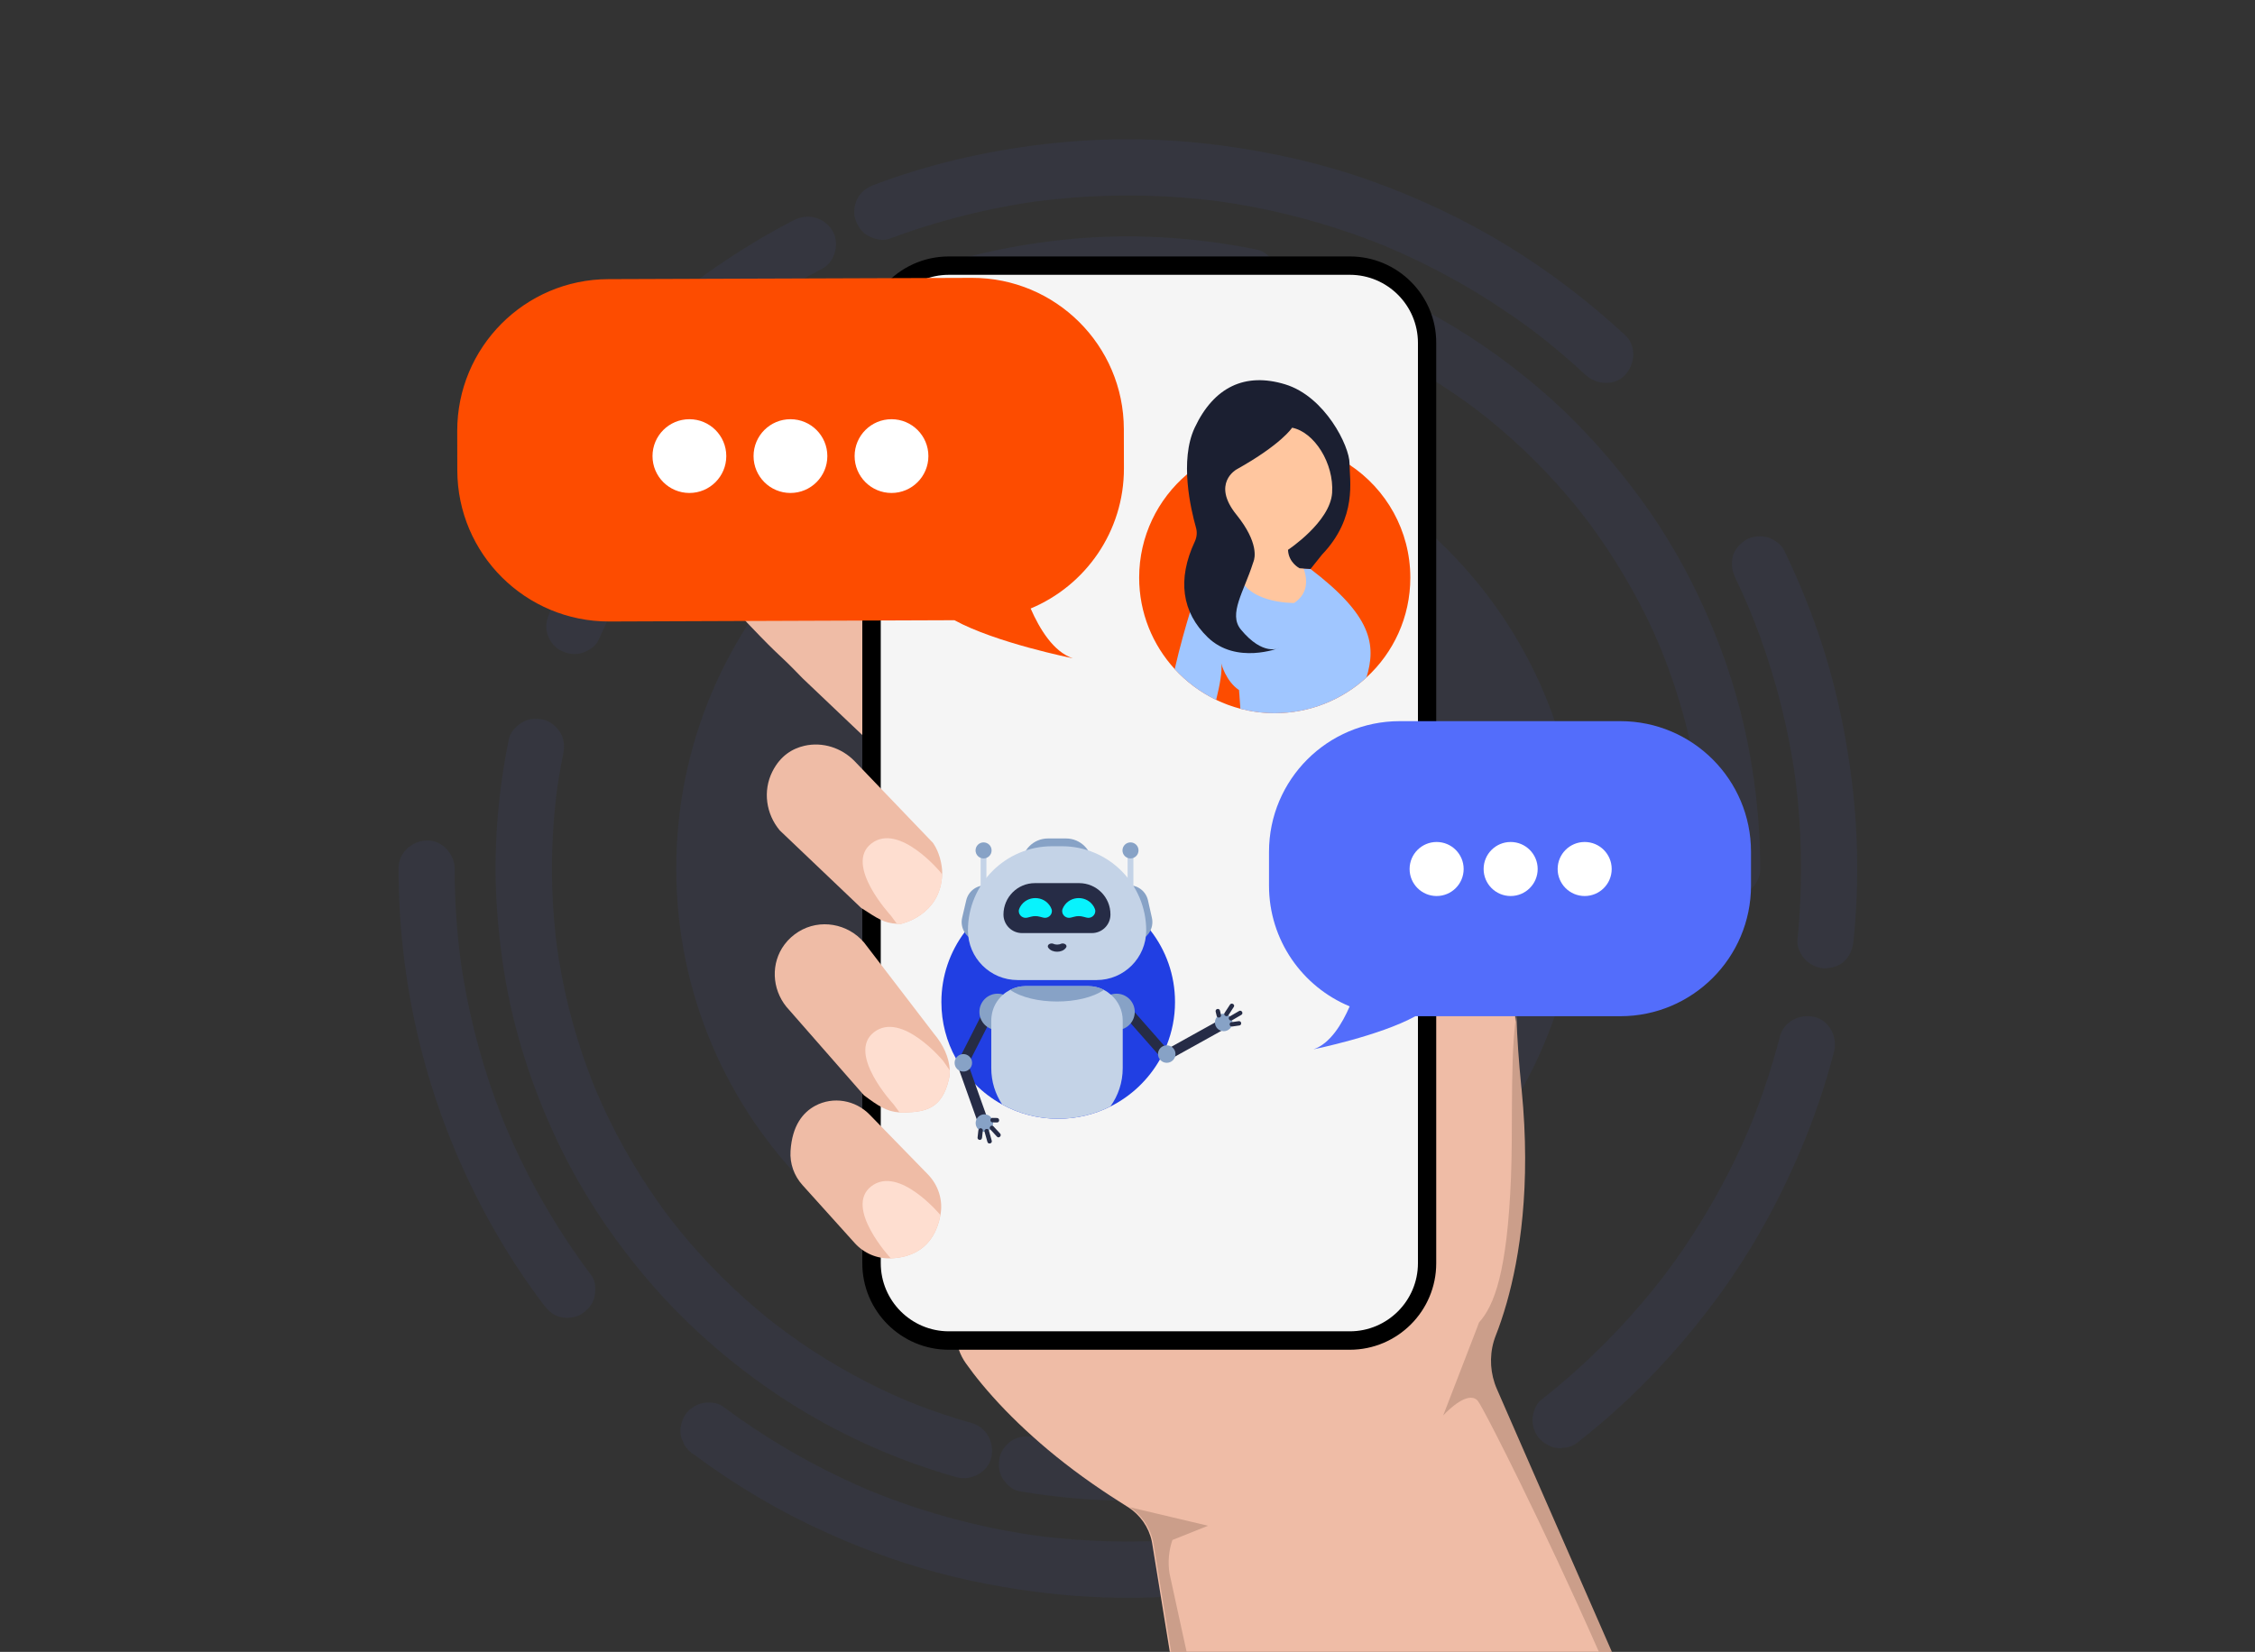 <svg width="696" height="510" viewBox="0 0 696 510" fill="none" xmlns="http://www.w3.org/2000/svg">
<rect x="0" y="0" width="696" height="510" fill="#333333" stroke="none"/>
<g clip-path="url(#clip0_922_543)">
<g opacity="0.06">
<path d="M244.986 67.985C230.48 75.486 216.915 84.62 204.291 94.991C202.682 96.328 201.741 99.125 201.741 101.13C201.741 103.259 202.682 105.809 204.291 107.269C205.949 108.779 208.103 109.918 210.43 109.819C212.856 109.72 214.687 108.804 216.569 107.269C218.4 105.759 220.257 104.274 222.138 102.814C221.544 103.259 220.975 103.729 220.381 104.175C230.851 96.13 242.015 89.026 253.749 82.986C257.783 80.907 259.293 74.916 256.868 71.129C254.194 66.995 249.318 65.782 244.986 67.985Z" fill="#536DFB"/>
<path d="M501.607 103.482C490.369 93.06 478.066 83.679 464.972 75.683C451.728 67.614 437.594 60.98 423.014 55.781C408.088 50.459 392.691 46.994 376.997 44.915C360.734 42.761 344.223 42.414 327.911 43.924C310.212 45.558 292.711 49.123 275.879 54.866C273.898 55.534 271.943 56.227 270.012 56.97C267.858 57.786 266.027 58.9 264.838 60.955C263.749 62.812 263.279 65.559 263.972 67.638C264.64 69.743 265.952 71.772 267.957 72.812C269.913 73.852 272.487 74.495 274.641 73.678C289.765 68.034 305.509 64.099 321.5 61.945C320.732 62.044 319.965 62.143 319.197 62.267C334.52 60.237 350.016 59.816 365.413 61.029C369.423 61.351 373.433 61.772 377.418 62.316C376.651 62.217 375.883 62.118 375.116 61.995C389.82 64 404.3 67.49 418.262 72.441C422.148 73.827 426.009 75.312 429.797 76.921C429.104 76.624 428.411 76.327 427.717 76.055C441.109 81.698 453.907 88.679 465.888 96.897C469.279 99.224 472.621 101.65 475.888 104.175C475.294 103.729 474.725 103.259 474.13 102.813C479.403 106.898 484.478 111.205 489.354 115.735C492.671 118.829 498.364 119.275 501.607 115.735C504.701 112.393 505.172 106.799 501.607 103.482Z" fill="#536DFB"/>
<path d="M572.105 290.273C573.739 274.133 573.591 257.796 571.635 241.706C569.704 225.839 566.313 210.219 561.09 195.095C558.119 186.481 554.604 178.04 550.644 169.846C549.753 167.99 547.401 166.406 545.47 165.861C543.391 165.292 540.643 165.539 538.787 166.727C536.93 167.915 535.297 169.698 534.802 171.901C534.257 174.277 534.628 176.381 535.668 178.584C537.252 181.852 538.737 185.169 540.148 188.511C539.851 187.817 539.554 187.124 539.282 186.431C544.975 199.996 549.307 214.131 552.154 228.587C552.971 232.795 553.689 237.052 554.258 241.31C554.159 240.543 554.06 239.775 553.936 239.008C556.213 255.989 556.486 273.217 554.753 290.273C554.555 292.352 555.867 294.976 557.303 296.412C558.813 297.922 561.263 299.036 563.441 298.961C565.694 298.862 568.021 298.12 569.58 296.412C571.214 294.629 571.858 292.674 572.105 290.273Z" fill="#536DFB"/>
<path d="M487.844 444.587C502.795 432.829 515.939 419.165 527.499 404.066C539.158 388.867 548.54 372.208 555.966 354.583C560.05 344.855 563.442 334.854 566.09 324.631C567.229 320.25 564.654 315.027 560.026 313.962C555.496 312.923 550.57 315.324 549.357 320.027C546.708 330.25 543.342 340.251 539.232 349.979C539.53 349.286 539.827 348.593 540.099 347.9C534.455 361.267 527.474 374.039 519.256 385.995C516.954 389.362 514.553 392.654 512.053 395.872C512.499 395.278 512.969 394.709 513.414 394.115C504.874 405.155 495.295 415.403 484.799 424.611C481.779 427.26 478.71 429.809 475.541 432.285C473.908 433.572 472.992 436.443 472.992 438.424C472.992 440.552 473.932 443.102 475.541 444.563C477.2 446.073 479.353 447.211 481.68 447.112C482.448 447.013 483.215 446.914 483.982 446.79C485.492 446.394 486.755 445.652 487.844 444.587Z" fill="#536DFB"/>
<path d="M214.316 449.141C224.515 456.741 235.357 463.474 246.744 469.192C258.799 475.232 271.398 480.282 284.344 484.118C297.587 488.029 311.202 490.579 324.916 492.064C338.976 493.574 353.209 493.698 367.294 492.46C382.344 491.148 397.295 488.45 411.776 484.168C413.459 483.673 415.143 483.153 416.826 482.608C418.955 481.915 420.861 480.579 421.999 478.623C423.088 476.766 423.559 474.019 422.866 471.94C421.479 467.632 416.826 464.39 412.197 465.875C399.969 469.811 387.418 472.633 374.695 474.341C375.462 474.242 376.23 474.143 376.997 474.019C361.823 476.024 346.476 476.469 331.228 475.281C327.143 474.959 323.059 474.539 318.999 473.994C319.767 474.093 320.534 474.192 321.301 474.316C306.524 472.311 291.993 468.821 277.933 463.82C273.973 462.409 270.037 460.875 266.175 459.241C266.868 459.538 267.561 459.835 268.254 460.107C255.754 454.81 243.748 448.349 232.436 440.799C229.243 438.671 226.124 436.468 223.054 434.165C221.371 432.903 218.302 432.755 216.371 433.299C214.366 433.844 212.187 435.403 211.197 437.284C210.133 439.289 209.613 441.74 210.331 443.968C210.628 444.661 210.925 445.354 211.197 446.047C211.965 447.334 213.004 448.374 214.316 449.141Z" fill="#536DFB"/>
<path d="M123 268.144C123.025 287.427 125.475 306.809 130.377 325.473C135.105 343.518 142.184 361.044 151.219 377.332C156.096 386.12 161.566 394.561 167.606 402.581C169.017 404.462 170.428 405.922 172.78 406.566C174.859 407.135 177.607 406.888 179.463 405.7C181.32 404.511 182.953 402.729 183.448 400.526C183.943 398.397 183.943 395.674 182.582 393.843C174.265 382.778 167.012 370.97 160.947 358.519C159.215 354.979 157.606 351.415 156.071 347.801C156.368 348.494 156.665 349.187 156.937 349.88C151.219 336.29 146.887 322.107 144.041 307.626C143.224 303.393 142.506 299.135 141.937 294.878C142.036 295.645 142.135 296.412 142.258 297.18C140.971 287.55 140.328 277.847 140.328 268.144C140.328 263.614 136.342 259.257 131.664 259.48C126.961 259.678 123 263.292 123 268.144Z" fill="#536DFB"/>
<path d="M314.643 460.404C325.708 462.261 336.896 463.301 348.11 463.301C352.64 463.301 356.996 459.315 356.774 454.637C356.551 449.934 352.961 445.973 348.11 445.973C339.718 445.973 331.352 445.404 323.059 444.315C323.826 444.414 324.594 444.513 325.361 444.636C323.307 444.364 321.277 444.042 319.247 443.72C316.871 443.324 314.717 443.349 312.564 444.587C310.757 445.651 309.049 447.706 308.578 449.76C308.083 451.988 308.182 454.464 309.445 456.444C310.608 458.226 312.44 460.058 314.643 460.404Z" fill="#536DFB"/>
<path d="M157.036 228.265C154.487 240.79 153.076 253.563 152.952 266.336C152.853 276.435 153.67 286.485 155.056 296.486C157.606 314.828 163.027 332.552 170.676 349.409C178.151 365.92 188.102 381.217 199.835 395.005C211.47 408.694 225.134 420.675 240.06 430.675C255.135 440.775 271.769 448.696 289.047 454.216C291.102 454.884 293.181 455.503 295.285 456.072C299.642 457.31 304.915 454.562 305.954 450.008C306.994 445.404 304.568 440.651 299.89 439.339C292.414 437.235 285.062 434.661 277.908 431.641C278.601 431.938 279.295 432.235 279.988 432.507C268.452 427.631 257.437 421.591 247.115 414.511C244.194 412.506 241.322 410.402 238.525 408.248C239.119 408.694 239.689 409.164 240.283 409.61C230.456 402.01 221.396 393.446 213.277 384.064C210.95 381.391 208.722 378.643 206.544 375.846C206.989 376.44 207.459 377.009 207.905 377.603C200.281 367.727 193.647 357.083 188.152 345.869C186.567 342.651 185.082 339.384 183.696 336.092C183.993 336.785 184.29 337.478 184.562 338.171C179.636 326.462 175.923 314.284 173.497 301.832C172.804 298.268 172.21 294.654 171.715 291.065C171.814 291.832 171.913 292.599 172.037 293.367C170.379 280.99 169.933 268.44 170.75 255.989C171.022 251.706 171.468 247.424 172.012 243.142C171.913 243.909 171.814 244.676 171.69 245.444C172.26 241.236 172.978 237.027 173.819 232.869C174.29 230.567 174.166 228.265 172.953 226.185C171.888 224.378 169.834 222.67 167.779 222.2C165.552 221.705 163.076 221.804 161.096 223.066C159.19 224.255 157.482 226.062 157.036 228.265Z" fill="#536DFB"/>
<path d="M388.013 77.069C368.185 73.034 347.788 71.895 327.663 74.074C310.781 75.905 294.221 79.693 278.379 85.832C263.007 91.797 248.377 99.496 234.986 109.125C221.718 118.68 209.564 129.67 199.043 142.22C188.473 154.82 179.339 168.633 172.235 183.485C171.393 185.267 170.552 187.074 169.76 188.881C168.794 191.084 168.225 193.139 168.893 195.565C169.438 197.57 170.997 199.748 172.879 200.738C174.884 201.802 177.334 202.322 179.562 201.604C181.567 200.961 183.845 199.649 184.736 197.619C189.488 186.802 195.256 176.43 201.989 166.702C203.895 163.929 205.9 161.206 207.955 158.533C207.509 159.127 207.039 159.697 206.593 160.291C214.217 150.463 222.782 141.379 232.188 133.235C234.862 130.933 237.585 128.68 240.382 126.527C239.788 126.972 239.218 127.442 238.624 127.888C248.526 120.264 259.17 113.605 270.383 108.11C273.601 106.526 276.844 105.065 280.136 103.654C279.443 103.951 278.75 104.248 278.057 104.521C289.716 99.619 301.87 95.906 314.271 93.456C317.886 92.738 321.524 92.144 325.188 91.649C324.42 91.748 323.653 91.847 322.886 91.971C335.337 90.287 347.961 89.867 360.487 90.683C364.695 90.956 368.903 91.376 373.111 91.946C372.344 91.847 371.576 91.748 370.809 91.624C375.017 92.193 379.225 92.911 383.384 93.753C385.686 94.223 387.988 94.099 390.067 92.886C391.874 91.822 393.582 89.767 394.052 87.713C394.548 85.485 394.449 83.01 393.186 81.029C391.998 79.222 390.216 77.514 388.013 77.069Z" fill="#536DFB"/>
<path d="M543.292 268.144C543.267 253.465 541.609 238.736 538.366 224.453C535.197 210.517 530.37 197.002 524.256 184.08C518.538 172 511.508 160.539 503.34 149.945C494.775 138.831 485.294 128.583 474.576 119.523C463.907 110.512 452.347 102.492 440.02 95.933C438.559 95.14 437.074 94.398 435.589 93.655C433.485 92.615 431.232 92.145 428.905 92.789C426.9 93.333 424.722 94.893 423.732 96.774C421.652 100.71 422.519 106.478 426.851 108.631C437.718 114.052 448.065 120.538 457.669 127.964C457.075 127.518 456.506 127.048 455.912 126.602C465.739 134.202 474.823 142.766 482.942 152.148C485.245 154.797 487.472 157.544 489.626 160.317C489.18 159.723 488.71 159.153 488.265 158.559C495.889 168.436 502.547 179.08 508.067 190.269C509.652 193.462 511.112 196.705 512.498 199.997C512.201 199.304 511.904 198.611 511.632 197.917C516.583 209.651 520.345 221.904 522.771 234.404C523.489 238.018 524.083 241.632 524.578 245.271C524.479 244.504 524.38 243.736 524.256 242.969C525.37 251.311 525.94 259.727 525.94 268.144C525.94 272.673 529.925 277.03 534.603 276.807C539.307 276.609 543.292 272.995 543.292 268.144Z" fill="#536DFB"/>
<path d="M348.11 407.53C425.091 407.53 487.497 345.124 487.497 268.143C487.497 191.161 425.091 128.755 348.11 128.755C271.128 128.755 208.722 191.161 208.722 268.143C208.722 345.124 271.128 407.53 348.11 407.53Z" fill="#536DFB"/>
</g>
<path d="M497.151 510.134H361.081L358.308 493.029L356.006 478.87L355.635 476.593C355.585 476.321 355.536 476.048 355.486 475.801C354.57 471.469 351.922 467.706 348.184 465.305C348.11 465.256 348.011 465.206 347.936 465.157C346.946 464.538 345.956 463.919 345.016 463.3C343.407 462.26 341.822 461.246 340.288 460.206C331.822 454.513 324.742 448.893 318.876 443.621C315.658 440.75 312.811 437.977 310.261 435.353C304.766 429.66 300.806 424.709 298.132 420.922C297.191 419.61 296.474 418.199 295.954 416.714C295.632 415.798 295.409 414.832 295.261 413.867C295.186 413.446 295.162 413.05 295.112 412.629C295.063 412.085 295.063 411.565 295.063 411.02C295.087 409.189 295.434 407.357 296.078 405.599L298.701 398.52L318.628 344.483L331.797 308.788L333.406 304.456L334.099 302.599L334.99 300.174C336.476 296.139 336.302 291.807 334.743 288.069C333.975 286.237 332.886 284.554 331.5 283.069C330.609 282.128 329.594 281.287 328.48 280.544C328.48 280.544 328.356 280.445 328.134 280.272C327.168 279.48 324.173 277.078 320.237 273.885C319.742 273.489 319.247 273.093 318.752 272.672C317.861 271.954 316.945 271.212 315.979 270.444C314.123 268.935 312.167 267.35 310.187 265.741C308.826 264.627 307.439 263.513 306.053 262.4C305.113 261.632 304.172 260.865 303.231 260.122C294.988 253.439 287.835 247.597 287.463 247.201L271.869 232.349L269.022 229.651L266.175 226.952L261.794 222.794L247.684 209.377C239.144 200.515 242.04 204.253 230.976 192.644C230.827 192.495 230.678 192.347 230.53 192.173C225.233 186.604 227.931 175.564 230.53 172.494C233.03 169.549 238.129 166.677 249.046 170.167C249.689 170.366 250.358 170.613 251.051 170.861C256.62 172.89 261.472 176.628 266.175 180.316C266.621 180.663 267.042 180.985 267.462 181.331C267.957 181.703 268.453 182.124 268.997 182.544C269.863 183.213 270.829 183.955 271.844 184.747C283.156 193.436 303.009 208.214 325.237 222.843C347.144 237.275 371.329 251.508 391.849 259.553C412.84 267.796 429.97 269.504 436.852 258.241C437.124 257.795 437.396 257.35 437.668 256.929C438.634 255.345 439.599 253.86 440.515 252.449C441.48 250.939 442.446 249.528 443.362 248.216C460.293 223.809 467.2 228.933 471.606 233.562C472.076 234.057 472.497 234.576 472.868 235.096C472.918 235.195 472.992 235.27 473.041 235.344C473.091 235.418 473.165 235.517 473.215 235.616C475.343 238.933 475.913 243.092 474.824 246.978C474.205 249.132 472.893 255.221 471.63 261.979C471.259 263.934 470.913 265.964 470.566 267.969C470.541 268.043 470.541 268.118 470.516 268.192C470.046 270.964 469.601 273.712 469.254 276.187C469.056 277.549 468.908 278.811 468.784 279.999C467.818 288.812 467.224 299.951 467.67 313.491C467.67 313.615 467.67 313.739 467.67 313.862C467.695 314.481 467.719 315.125 467.744 315.744C467.992 321.883 468.462 328.517 469.18 335.621C469.229 336.116 469.279 336.611 469.328 337.106C472.2 366.959 468.511 388.915 464.551 402.703C463.189 407.431 461.803 411.194 460.64 413.991C458.907 418.149 458.957 422.828 460.764 426.962L460.986 427.457L466.16 439.289L473.215 455.428L497.151 510.134Z" fill="#EFBCA6"/>
<path d="M416.628 82.019H292.86C279.691 82.019 268.997 92.688 268.997 105.882V390.029C268.997 403.198 279.666 413.892 292.86 413.892H416.628C429.797 413.892 440.49 403.223 440.49 390.029V105.857C440.49 92.688 429.821 82.019 416.628 82.019Z" fill="#F5F5F5"/>
<path d="M416.628 79.173H292.86C285.013 79.173 277.958 82.564 273.057 87.985C268.774 92.713 266.15 99.001 266.15 105.882V390.029C266.15 404.758 278.131 416.714 292.835 416.714H416.603C431.331 416.714 443.287 404.733 443.287 390.029V105.857C443.337 91.154 431.356 79.173 416.628 79.173ZM437.644 390.004C437.644 401.589 428.212 411.02 416.628 411.02H292.86C281.275 411.02 271.844 401.589 271.844 390.004V105.857C271.844 94.273 281.275 84.841 292.86 84.841H416.628C428.212 84.841 437.644 94.273 437.644 105.857V390.004Z" fill="black"/>
<path d="M267.809 144.549C267.314 144.549 266.918 144.945 266.918 145.44V155.539C266.918 156.035 267.314 156.431 267.809 156.431C268.304 156.431 268.7 156.035 268.7 155.539V145.44C268.675 144.945 268.304 144.549 267.809 144.549Z" fill="#F1F1F1"/>
<path d="M267.809 159.227C265.779 159.227 264.121 157.569 264.121 155.539V145.439C264.121 143.409 265.779 141.751 267.809 141.751C269.839 141.751 271.497 143.409 271.497 145.439V155.539C271.497 157.569 269.839 159.227 267.809 159.227Z" fill="#1D1D1B"/>
<path d="M290.805 269.231C290.805 269.504 290.805 269.776 290.78 270.048C290.285 282.697 278.081 285.222 278.081 285.222C277.636 285.222 277.19 285.222 276.794 285.198C272.834 284.975 271.002 283.663 265.779 280.296L240.679 256.384C236.421 251.31 235.406 244.181 238.377 238.24C240.852 233.289 244.615 231.086 248.303 230.244C253.897 228.982 259.739 230.863 263.749 234.972L287.933 260.196C290.805 264.305 290.805 269.231 290.805 269.231Z" fill="#EFBCA6"/>
<path d="M293.132 330.448C293.157 331.388 293.082 332.304 292.86 333.22C290.731 342.404 285.557 343.245 279.319 343.468C278.725 343.493 278.156 343.493 277.636 343.443C273.7 343.196 271.052 341.438 266.621 338.121L242.709 310.818C238.228 305.273 237.857 297.352 242.115 291.634C243.377 289.926 244.887 288.639 246.471 287.649C253.056 283.564 261.67 285.099 266.695 290.99L288.355 319.259C290.954 322.329 293.033 326.438 293.132 330.448Z" fill="#EFBCA6"/>
<path d="M290.261 375.128C288.28 385.772 280.829 388.272 274.938 388.495C270.705 388.668 266.621 386.911 263.799 383.767L247.659 365.845C245.085 362.999 243.748 359.211 243.996 355.375C244.491 347.503 247.808 343.443 251.62 341.389C257.165 338.418 264.046 339.631 268.428 344.137L286.399 362.578C289.642 365.92 291.127 370.598 290.261 375.128Z" fill="#EFBCA6"/>
<path d="M475.195 246.856C474.403 249.653 472.422 259.084 470.888 268.069C467.694 266.337 463.635 260.024 467.992 245.841C469.947 239.504 471.408 237.424 473.413 235.246C475.69 238.613 476.334 242.895 475.195 246.856Z" fill="#CB9E8A"/>
<path d="M290.26 375.128C288.28 385.773 280.829 388.273 274.938 388.495C274.938 388.495 260.383 372.826 268.923 366.242C277.488 359.682 290.26 375.128 290.26 375.128Z" fill="#FEDED0"/>
<path d="M293.132 330.448C293.156 331.388 293.082 332.304 292.859 333.22C290.731 342.404 285.557 343.245 279.319 343.468C278.725 343.493 278.156 343.493 277.636 343.443L275.779 340.918C275.779 340.918 261.224 325.249 269.764 318.665C278.304 312.08 291.102 327.527 291.102 327.527L293.132 330.448Z" fill="#FEDED0"/>
<path d="M290.805 270.048C290.31 282.697 278.106 285.222 278.106 285.222C277.661 285.222 277.215 285.222 276.819 285.197L274.963 282.672C274.963 282.672 260.408 267.003 268.948 260.419C277.488 253.834 290.285 269.281 290.285 269.281L290.805 270.048Z" fill="#FEDED0"/>
<path d="M497.572 510.135H493.562C484.923 490.53 476.135 471.964 469.254 457.904C466.234 451.741 463.585 446.443 461.457 442.31C458.486 436.492 456.531 432.953 456.11 432.482C455.714 432.012 455.219 431.74 454.724 431.616C451.159 430.725 445.614 436.814 445.441 436.988L456.011 409.61V409.585L456.506 408.273C461.159 403.125 465.194 392.802 466.358 363.568C466.63 356.736 466.63 349.013 466.655 341.463C466.704 331.884 466.853 322.551 467.694 315.645C467.769 315.002 467.868 314.358 467.967 313.764C467.991 313.64 468.016 313.516 468.016 313.393C468.016 313.516 468.016 313.64 468.041 313.764C468.264 320.447 468.759 327.7 469.551 335.547C469.576 335.844 469.6 336.141 469.65 336.413C472.596 366.242 469.006 388.223 465.071 402.134C463.907 406.219 462.744 409.585 461.679 412.283C459.798 417.036 459.724 422.284 461.333 427.086C461.531 427.68 461.778 428.299 462.026 428.868L466.432 438.968L473.487 455.107L497.572 510.135Z" fill="#CB9E8A"/>
<path d="M362.492 492.782L366.279 510.135H361.501L358.704 493.005L356.402 478.871L356.031 476.593C355.981 476.321 355.932 476.049 355.882 475.776C354.942 471.469 352.318 467.682 348.605 465.306L372.863 471.048L361.848 475.455V475.479C360.734 478.772 360.437 482.262 360.957 485.703L362.492 492.782Z" fill="#CB9E8A"/>
<path d="M435.292 178.361C435.292 190.54 430.069 201.531 421.752 209.155C414.301 215.987 404.375 220.17 393.458 220.17C389.795 220.17 386.23 219.7 382.839 218.809C380.24 218.14 377.74 217.2 375.363 216.061C370.512 213.734 366.18 210.492 362.566 206.556C355.758 199.105 351.6 189.203 351.6 178.337C351.6 165.539 357.343 154.103 366.378 146.429C370.215 143.162 374.645 140.587 379.472 138.879C383.829 137.345 388.532 136.503 393.409 136.503C393.706 136.503 393.978 136.503 394.25 136.503C398.929 136.602 403.434 137.468 407.617 138.978C408.36 139.251 409.127 139.548 409.845 139.869C412.172 140.86 414.4 142.073 416.479 143.459C427.841 150.959 435.292 163.806 435.292 178.361Z" fill="#FD4C00"/>
<path d="M421.752 209.181C414.301 216.013 404.375 220.196 393.458 220.196C389.795 220.196 386.23 219.726 382.839 218.835C382.616 215.32 382.418 213.042 382.418 213.042C378.309 210.295 376.923 204.799 376.923 204.799C377.319 207.027 376.502 211.508 375.363 216.087C370.512 213.76 366.18 210.518 362.566 206.582C364.274 199.18 366.056 193.066 367.269 189.081C368.284 185.813 368.952 183.957 368.952 183.957L373.309 173.362L381.824 173.981L386.527 174.328L401.008 175.392L402.295 175.491L404.449 175.64C423.41 190.071 424.846 199.032 421.752 209.181Z" fill="#A0C6FF"/>
<path d="M399.424 186.159C399.424 186.159 383.507 186.431 382.146 176.01C380.784 165.588 375.561 150.761 375.561 150.761L381.057 134.3L400.81 128.532L415.068 146.38L404.647 170.242L400.81 172.445C400.81 172.42 406.85 181.208 399.424 186.159Z" fill="#FFC69F"/>
<path d="M398.805 132.048C398.805 132.048 395.587 137.147 381.626 144.945C381.626 144.945 373.829 149.252 381.626 158.906C388.607 167.57 387.27 172.372 386.923 173.288C386.849 173.51 386.775 173.709 386.701 173.931C383.903 182.719 379.052 189.576 382.987 194.353C389.869 202.695 394.745 200.071 394.745 200.071C394.745 200.071 381.576 205.269 372.789 196.779C364.769 189.031 363.284 178.907 368.804 167.124C369.422 165.787 369.546 164.277 369.125 162.842C367.516 157.173 364.026 142.148 368.729 132.073C374.645 119.449 384.299 114.894 396.651 118.656C409.004 122.419 416.553 137.816 416.529 143.088C416.504 148.212 419.054 159.698 408.038 171.233L404.498 175.664L401.107 175.441C401.107 175.441 397.691 173.733 397.543 169.748C397.543 169.748 410.563 161.158 411.157 152.148C411.751 143.088 405.711 133.41 398.805 132.048Z" fill="#1B1F31"/>
<path d="M362.665 309.36C362.665 314.088 361.749 318.593 360.09 322.727C359.991 322.949 359.892 323.197 359.818 323.42C359.67 323.742 359.546 324.063 359.397 324.385C359.372 324.459 359.348 324.509 359.298 324.583C358.976 325.251 358.655 325.895 358.308 326.563C358.209 326.761 358.11 326.935 357.986 327.133C354.447 333.346 349.124 338.42 342.713 341.614C337.862 344.039 332.391 345.401 326.599 345.401C320.336 345.401 314.445 343.817 309.321 340.995C306.226 339.312 303.405 337.183 300.954 334.683C299.766 333.47 298.652 332.183 297.637 330.821C296.894 329.831 296.226 328.816 295.582 327.752C295.384 327.405 295.186 327.083 295.013 326.737C292.166 321.588 290.557 315.672 290.557 309.36C290.557 301.29 293.206 293.839 297.711 287.824C298.058 287.378 298.404 286.933 298.751 286.487C301.3 283.393 304.37 280.72 307.786 278.616C309.024 277.848 310.311 277.18 311.647 276.561C316.202 274.482 321.277 273.318 326.599 273.318C331.5 273.318 336.178 274.284 340.436 276.066C341.896 276.685 343.307 277.378 344.669 278.17C348.06 280.15 351.105 282.65 353.704 285.571C354.174 286.116 354.645 286.685 355.09 287.255C359.843 293.344 362.665 301.018 362.665 309.36Z" fill="#213FE3"/>
<path d="M346.922 313.542C348.258 315.077 349.595 316.587 350.932 318.122C353.06 320.548 355.189 322.974 357.318 325.375C357.813 325.919 358.283 326.489 358.779 327.033C359.249 327.578 360.115 327.603 360.709 327.281C362.541 326.266 364.373 325.251 366.205 324.236C369.101 322.627 371.997 321.018 374.893 319.409C375.561 319.038 376.23 318.666 376.898 318.295C377.641 317.899 377.938 316.81 377.468 316.117C376.997 315.374 376.057 315.102 375.264 315.548C373.433 316.562 371.601 317.577 369.769 318.592C366.873 320.201 363.977 321.81 361.081 323.419C360.412 323.79 359.744 324.162 359.076 324.533C359.719 324.607 360.363 324.706 361.006 324.781C359.67 323.246 358.333 321.736 356.996 320.201C354.867 317.775 352.739 315.349 350.61 312.948C350.115 312.404 349.644 311.834 349.149 311.29C348.605 310.646 347.441 310.671 346.897 311.29C346.303 311.958 346.327 312.874 346.922 313.542Z" fill="#262C46"/>
<path d="M303.825 311.587C302.86 313.517 301.87 315.423 300.904 317.354C299.419 320.275 297.934 323.196 296.449 326.117C296.077 326.86 295.261 327.998 295.508 328.865C295.681 329.459 295.929 330.053 296.152 330.647C297.241 333.741 298.355 336.811 299.444 339.905C300.261 342.232 301.078 344.534 301.919 346.861C301.944 346.91 301.944 346.935 301.969 346.984C302.241 347.776 303.083 348.371 303.949 348.098C304.716 347.851 305.36 346.984 305.063 346.118C304.345 344.088 303.603 342.034 302.885 340.004C301.721 336.761 300.558 333.494 299.419 330.251C299.147 329.508 298.899 328.766 298.627 328.023C298.578 328.444 298.528 328.84 298.454 329.261C299.37 327.454 300.286 325.647 301.226 323.84C302.687 320.968 304.147 318.097 305.608 315.225C305.954 314.557 306.276 313.913 306.622 313.245C306.994 312.502 306.845 311.488 306.053 311.067C305.286 310.621 304.221 310.794 303.825 311.587Z" fill="#262C46"/>
<path d="M323.455 258.862H329.025C333.505 258.862 337.144 262.501 337.144 266.981V268.12C337.144 270.769 335.015 272.898 332.366 272.898H320.138C317.489 272.898 315.361 270.769 315.361 268.12V266.981C315.361 262.476 318.975 258.862 323.455 258.862Z" fill="#87A2C6"/>
<path d="M355.536 283.367L354.323 277.971C353.605 274.753 350.412 272.748 347.219 273.466C345.337 273.887 344.124 275.768 344.545 277.649L346.823 287.823C347.243 289.704 349.125 290.917 351.006 290.472C354.249 289.754 356.254 286.585 355.536 283.367Z" fill="#87A2C6"/>
<path d="M296.969 283.318L298.231 277.946C298.974 274.753 302.192 272.748 305.385 273.515C307.266 273.961 308.454 275.842 308.009 277.723L305.632 287.872C305.187 289.754 303.306 290.942 301.424 290.496C298.206 289.729 296.226 286.511 296.969 283.318Z" fill="#87A2C6"/>
<path d="M327.762 261.263H324.742C310.385 261.263 298.751 272.897 298.751 287.254C298.751 295.72 305.608 302.577 314.073 302.577H338.456C346.922 302.577 353.778 295.72 353.778 287.254C353.754 272.922 342.119 261.263 327.762 261.263Z" fill="#C4D3E7"/>
<path d="M349.817 263.541H348.035V280.324H349.817V263.541Z" fill="#C4D3E7"/>
<path d="M348.926 265.026C350.293 265.026 351.402 263.918 351.402 262.551C351.402 261.183 350.293 260.075 348.926 260.075C347.559 260.075 346.451 261.183 346.451 262.551C346.451 263.918 347.559 265.026 348.926 265.026Z" fill="#87A2C6"/>
<path d="M302.675 280.316H304.457V263.533H302.675V280.316Z" fill="#C4D3E7"/>
<path d="M303.578 265.026C304.945 265.026 306.053 263.918 306.053 262.551C306.053 261.183 304.945 260.075 303.578 260.075C302.211 260.075 301.102 261.183 301.102 262.551C301.102 263.918 302.211 265.026 303.578 265.026Z" fill="#87A2C6"/>
<path d="M333.059 272.649H319.42C314.073 272.649 309.717 276.981 309.717 282.353C309.717 285.497 312.266 288.071 315.435 288.071H337.02C340.164 288.071 342.738 285.521 342.738 282.353C342.763 276.981 338.431 272.649 333.059 272.649Z" fill="#262C46"/>
<path d="M324.247 279.978C322.193 276.364 316.92 276.364 314.866 279.978C314.618 280.424 314.445 280.869 314.445 281.241C314.445 281.265 314.445 281.315 314.445 281.34C314.494 282.701 315.806 283.642 317.118 283.295L318.183 283.023C319.074 282.775 320.039 282.775 320.93 283.023L321.995 283.295C323.307 283.642 324.619 282.676 324.668 281.34C324.668 281.315 324.668 281.265 324.668 281.241C324.668 280.869 324.495 280.448 324.247 279.978Z" fill="#08F3FD"/>
<path d="M337.639 279.978C335.584 276.364 330.312 276.364 328.257 279.978C328.01 280.424 327.836 280.869 327.836 281.241C327.836 281.265 327.836 281.315 327.836 281.34C327.886 282.701 329.198 283.642 330.51 283.295L331.574 283.023C332.465 282.775 333.431 282.775 334.322 283.023L335.386 283.295C336.698 283.642 338.01 282.676 338.06 281.34C338.06 281.315 338.06 281.265 338.06 281.241C338.06 280.869 337.886 280.448 337.639 279.978Z" fill="#08F3FD"/>
<path d="M323.628 292.701C324.792 294.211 327.762 294.211 328.925 292.701C329.074 292.503 329.173 292.329 329.173 292.181C329.173 292.156 329.173 292.156 329.173 292.131C329.148 291.562 328.406 291.166 327.663 291.315C326.797 291.735 325.782 291.735 324.915 291.315C324.173 291.166 323.43 291.562 323.405 292.131C323.405 292.156 323.405 292.156 323.405 292.181C323.381 292.329 323.48 292.503 323.628 292.701Z" fill="#262C46"/>
<path d="M344.619 318.024C347.722 318.024 350.238 315.509 350.238 312.405C350.238 309.302 347.722 306.786 344.619 306.786C341.516 306.786 339 309.302 339 312.405C339 315.509 341.516 318.024 344.619 318.024Z" fill="#87A2C6"/>
<path d="M360.12 328.124C361.61 328.122 362.816 326.912 362.814 325.422C362.811 323.931 361.601 322.725 360.111 322.728C358.621 322.73 357.415 323.94 357.417 325.431C357.42 326.921 358.63 328.127 360.12 328.124Z" fill="#87A2C6"/>
<path d="M300.03 328.133C300.033 326.643 298.827 325.433 297.337 325.43C295.847 325.428 294.637 326.634 294.634 328.124C294.632 329.614 295.838 330.824 297.328 330.827C298.818 330.829 300.028 329.623 300.03 328.133Z" fill="#87A2C6"/>
<path d="M377.695 318.371C379.185 318.369 380.391 317.159 380.389 315.669C380.386 314.179 379.176 312.973 377.686 312.975C376.196 312.977 374.99 314.187 374.992 315.678C374.995 317.168 376.205 318.374 377.695 318.371Z" fill="#87A2C6"/>
<path d="M307.91 318.024C311.013 318.024 313.529 315.509 313.529 312.405C313.529 309.302 311.013 306.786 307.91 306.786C304.806 306.786 302.291 309.302 302.291 312.405C302.291 315.509 304.806 318.024 307.91 318.024Z" fill="#87A2C6"/>
<path d="M346.525 315.079V329.783C346.525 334.189 345.114 338.273 342.713 341.615C337.862 344.041 332.391 345.402 326.599 345.402C320.336 345.402 314.445 343.818 309.321 340.996C307.192 337.778 305.954 333.917 305.954 329.783V315.079C305.954 314.832 305.954 314.609 305.979 314.386C306.053 313.396 306.251 312.455 306.548 311.564C307.167 309.807 308.231 308.272 309.593 307.084C310.236 306.515 310.979 306.019 311.746 305.623C313.207 304.881 314.841 304.46 316.573 304.46H335.881C337.614 304.46 339.248 304.881 340.708 305.623C341.5 306.019 342.218 306.515 342.862 307.084C345.114 309.015 346.525 311.886 346.525 315.079Z" fill="#C4D3E7"/>
<path d="M340.733 305.598C333.827 310.4 318.678 310.4 311.771 305.598C313.232 304.855 314.865 304.435 316.598 304.435H335.906C337.639 304.435 339.273 304.855 340.733 305.598Z" fill="#87A2C6"/>
<path d="M379.151 313.418C379.695 312.577 380.265 311.735 380.809 310.869C381.304 310.126 380.091 309.433 379.621 310.176C379.077 311.017 378.507 311.859 377.963 312.725C377.492 313.468 378.68 314.161 379.151 313.418Z" fill="#262C46"/>
<path d="M380.289 314.978C381.23 314.434 382.195 313.864 383.136 313.32C383.903 312.874 383.21 311.686 382.443 312.131C381.502 312.676 380.537 313.245 379.596 313.79C378.804 314.236 379.522 315.424 380.289 314.978Z" fill="#262C46"/>
<path d="M380.388 316.909C381.131 316.81 381.874 316.711 382.592 316.587C382.963 316.538 383.161 316.067 383.062 315.746C382.963 315.35 382.592 315.201 382.22 315.275C381.478 315.374 380.735 315.473 380.017 315.597C379.646 315.647 379.448 316.117 379.547 316.439C379.671 316.835 380.017 316.959 380.388 316.909Z" fill="#262C46"/>
<path d="M376.849 313.295C376.75 312.849 376.651 312.404 376.527 311.983C376.453 311.612 376.032 311.414 375.685 311.513C375.314 311.612 375.116 312.008 375.215 312.354C375.314 312.8 375.413 313.245 375.537 313.666C375.611 314.038 376.032 314.236 376.378 314.137C376.75 314.038 376.948 313.666 376.849 313.295Z" fill="#262C46"/>
<path d="M303.157 349.337C304.593 349.709 306.078 348.842 306.449 347.406C306.82 345.971 305.954 344.486 304.518 344.114C303.083 343.743 301.597 344.609 301.226 346.045C300.83 347.481 301.721 348.966 303.157 349.337Z" fill="#87A2C6"/>
<path d="M305.657 348.694C306.35 349.437 307.018 350.179 307.711 350.922C308.305 351.59 309.296 350.6 308.677 349.957C307.984 349.214 307.315 348.471 306.622 347.729C306.053 347.085 305.063 348.051 305.657 348.694Z" fill="#262C46"/>
<path d="M303.875 349.387C304.172 350.451 304.469 351.516 304.766 352.555C305.014 353.397 306.326 353.05 306.103 352.184C305.806 351.119 305.509 350.055 305.212 349.015C304.964 348.174 303.627 348.545 303.875 349.387Z" fill="#262C46"/>
<path d="M301.969 349.015C301.895 349.758 301.796 350.501 301.721 351.243C301.672 351.614 302.068 351.936 302.414 351.936C302.81 351.936 303.058 351.614 303.107 351.243C303.182 350.501 303.281 349.758 303.355 349.015C303.404 348.644 303.008 348.322 302.662 348.322C302.241 348.322 302.018 348.644 301.969 349.015Z" fill="#262C46"/>
<path d="M306.35 346.516C306.796 346.516 307.266 346.541 307.712 346.541C308.603 346.566 308.603 345.18 307.712 345.155C307.266 345.155 306.796 345.13 306.35 345.13C305.459 345.105 305.459 346.492 306.35 346.516Z" fill="#262C46"/>
<path d="M187.805 86.179L299.964 85.783C325.807 85.734 346.822 106.626 346.872 132.469L346.897 144.548C346.946 164.054 335.065 180.788 318.108 187.867C320.831 194.105 325.138 201.259 331.129 203.239C331.129 203.239 307.365 198.487 294.592 191.481L188.053 191.877C162.21 191.927 141.194 171.035 141.144 145.192L141.12 133.112C141.07 107.245 161.962 86.229 187.805 86.179Z" fill="#FD4C00"/>
<path d="M212.781 152.197C219.07 152.197 224.168 147.099 224.168 140.811C224.168 134.522 219.07 129.424 212.781 129.424C206.493 129.424 201.395 134.522 201.395 140.811C201.395 147.099 206.493 152.197 212.781 152.197Z" fill="white"/>
<path d="M243.971 152.197C250.26 152.197 255.358 147.099 255.358 140.811C255.358 134.522 250.26 129.424 243.971 129.424C237.682 129.424 232.584 134.522 232.584 140.811C232.584 147.099 237.682 152.197 243.971 152.197Z" fill="white"/>
<path d="M275.161 152.197C281.449 152.197 286.547 147.099 286.547 140.811C286.547 134.522 281.449 129.424 275.161 129.424C268.872 129.424 263.774 134.522 263.774 140.811C263.774 147.099 268.872 152.197 275.161 152.197Z" fill="white"/>
<path d="M500.122 222.646H432.024C409.746 222.646 391.676 240.717 391.676 262.995V273.416C391.676 290.224 401.949 304.631 416.578 310.695C414.251 316.067 410.538 322.255 405.39 323.963C405.39 323.963 425.861 319.805 436.851 313.74H500.097C522.375 313.74 540.445 295.67 540.445 273.391V262.97C540.445 240.717 522.4 222.646 500.122 222.646Z" fill="#536DFB"/>
<path d="M443.411 276.633C448.018 276.633 451.753 272.898 451.753 268.291C451.753 263.684 448.018 259.949 443.411 259.949C438.804 259.949 435.069 263.684 435.069 268.291C435.069 272.898 438.804 276.633 443.411 276.633Z" fill="white"/>
<path d="M466.259 276.633C470.866 276.633 474.601 272.898 474.601 268.291C474.601 263.684 470.866 259.949 466.259 259.949C461.652 259.949 457.917 263.684 457.917 268.291C457.917 272.898 461.652 276.633 466.259 276.633Z" fill="white"/>
<path d="M489.106 276.633C493.714 276.633 497.448 272.898 497.448 268.291C497.448 263.684 493.714 259.949 489.106 259.949C484.499 259.949 480.764 263.684 480.764 268.291C480.764 272.898 484.499 276.633 489.106 276.633Z" fill="white"/>
</g>
<defs>
<clipPath id="clip0_922_543">
<rect width="696" height="510" fill="white"/>
</clipPath>
</defs>
</svg>
